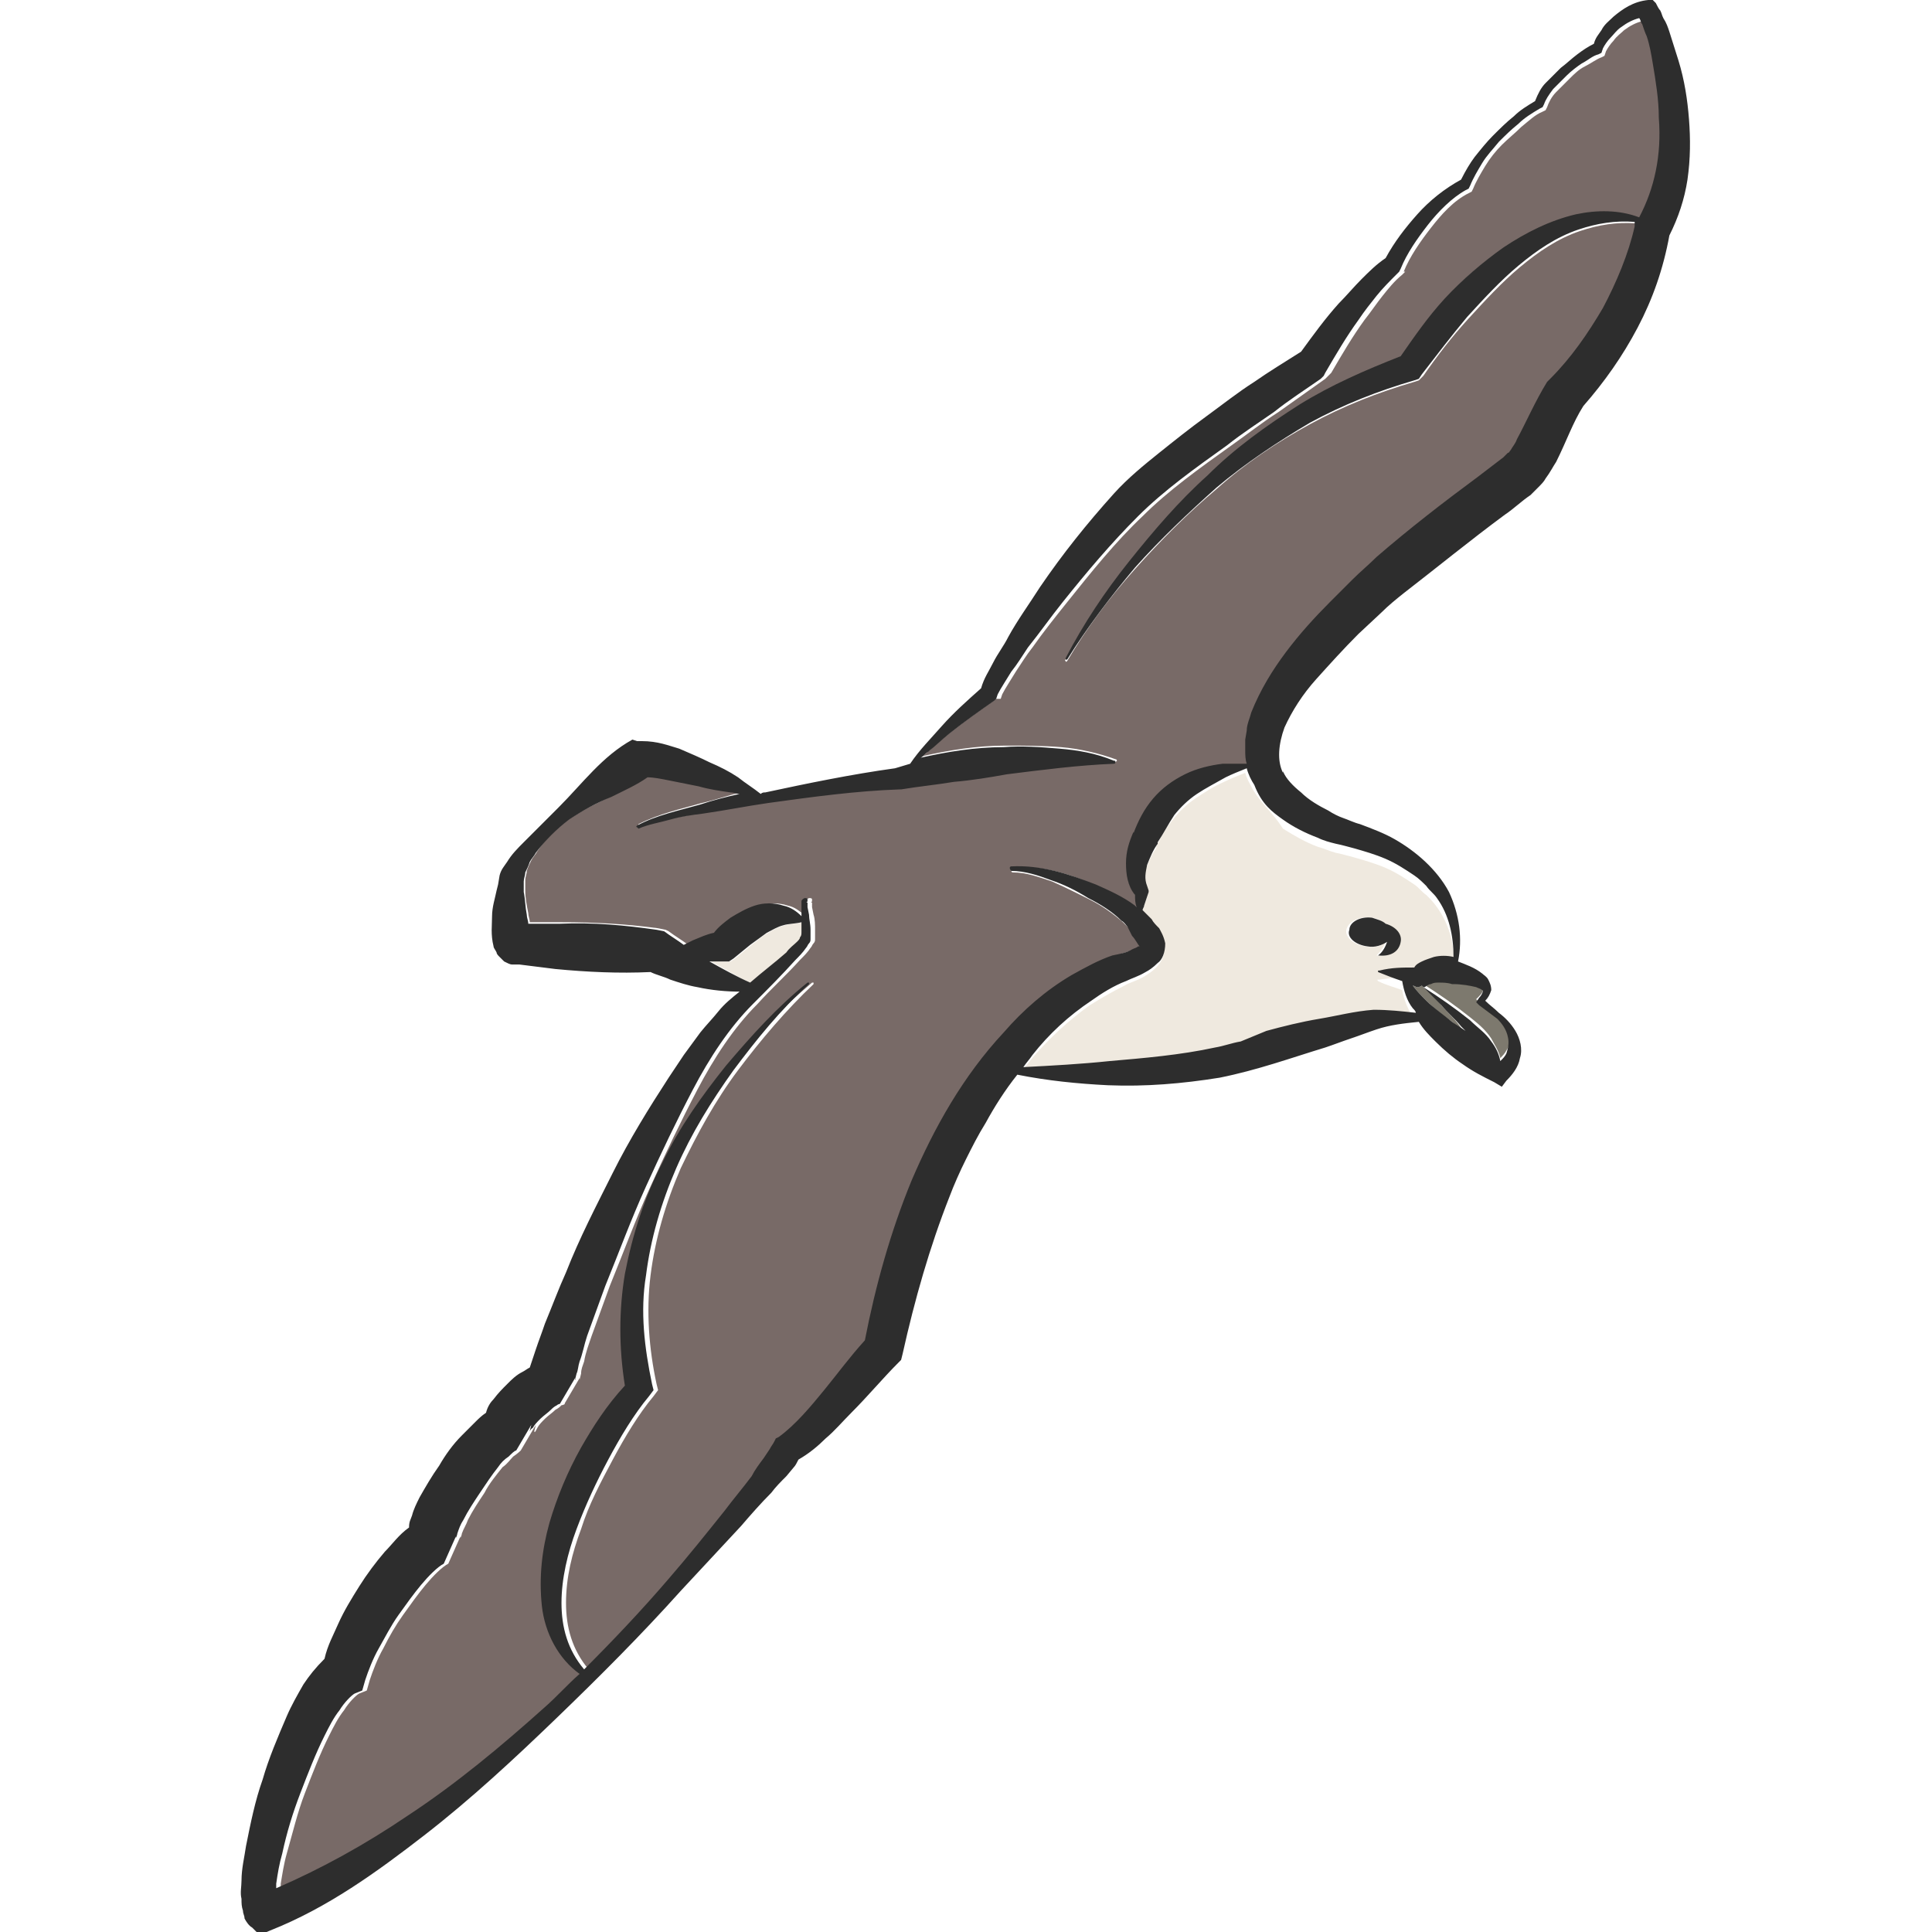 <?xml version="1.0" encoding="utf-8"?>
<!-- Generator: Adobe Illustrator 24.1.2, SVG Export Plug-In . SVG Version: 6.00 Build 0)  -->
<svg version="1.1" id="Layer_1" xmlns="http://www.w3.org/2000/svg" xmlns:xlink="http://www.w3.org/1999/xlink" x="0px" y="0px"
	 viewBox="0 0 128 128" style="enable-background:new 0 0 128 128;" xml:space="preserve">
<style type="text/css">
	.st0{fill:#EFE9DF;}
	.st1{fill:#7D796E;}
	.st2{fill:#8B6964;}
	.st3{fill:#786A67;}
	.st4{fill:#2D2D2D;}
</style>
<g>
	<path class="st0" d="M52.2,63.1c0.2-0.2,0.5-0.4,0.7-0.7c0.1-0.1,0.2-0.2,0.2-0.3c0-0.1,0.1-0.3,0.1-0.4c0-0.2,0-0.4,0-0.6
		c-0.5,0.1-0.9,0.1-1.2,0.2c-0.4,0.1-0.8,0.3-1.1,0.5c-0.4,0.2-0.7,0.5-1.1,0.8l-1.1,0.9l-0.3,0.2l-0.2,0c-0.4,0-0.7,0-1.1,0
		c0.9,0.5,1.8,1,2.7,1.5C50.6,64.4,51.4,63.8,52.2,63.1z"/>
	<path class="st1" d="M96.2,65c-0.3-0.1-0.6-0.2-0.9-0.1c-0.2,0-0.3,0-0.5,0.1c-0.2,0-0.3,0.2-0.4,0.2l-0.1,0
		c1.1,0.7,2.1,1.4,3.1,2.2c0.5,0.4,1,0.8,1.4,1.4c0.2,0.4,0.5,0.8,0.6,1.3c0,0,0,0,0,0c0.1-0.1,0.3-0.3,0.4-0.5
		c0.2-0.3,0.3-0.7,0.1-1.1c-0.1-0.4-0.4-0.8-0.7-1.2c-0.3-0.3-0.7-0.6-1.2-0.9l-0.2-0.2L98,66c0.2-0.2,0.3-0.4,0.2-0.5
		c0,0-0.1-0.1-0.4-0.2C97.4,65.3,96.8,65.2,96.2,65L96.2,65z"/>
	<path class="st2" d="M35.2,61.7c0,0,0,0.1,0,0.1C35.2,61.8,35.2,61.8,35.2,61.7C35.2,61.8,35.2,61.7,35.2,61.7z"/>
	<path class="st1" d="M95.5,66.6c-0.4-0.5-0.9-0.9-1.3-1.3L94,65.4l-0.1,0c-0.1,0-0.2-0.1-0.3-0.1c0.3,0.4,0.6,0.7,0.9,1
		c0.5,0.5,1.1,1,1.7,1.4l0.9,0.7c-0.1-0.1-0.2-0.2-0.3-0.3C96.4,67.5,95.9,67.1,95.5,66.6z"/>
	<path class="st0" d="M83,52.3C83,52.3,83,52.4,83,52.3L83,52.3C83,52.3,83,52.3,83,52.3c-0.2-0.4-0.4-0.7-0.5-1.1
		c-0.5,0.2-1,0.4-1.4,0.6c-0.7,0.3-1.3,0.7-1.9,1.1c-0.6,0.4-1.1,0.9-1.5,1.4c-0.4,0.5-0.8,1.1-1.1,1.8l0,0.1
		c-0.3,0.4-0.5,0.9-0.7,1.4c-0.1,0.5-0.2,1,0,1.4l0.1,0.3l0,0.1c-0.1,0.3-0.2,0.6-0.3,0.9c0,0.1-0.1,0.2-0.1,0.3c0,0,0,0,0.1,0.1
		c0.2,0.2,0.4,0.3,0.5,0.5c0.2,0.2,0.4,0.4,0.5,0.6c0.2,0.2,0.4,0.5,0.4,1c0.1,0.5-0.2,1-0.5,1.3c-0.3,0.3-0.5,0.4-0.8,0.6
		c-0.5,0.3-1,0.4-1.3,0.6c-0.8,0.4-1.5,0.8-2.3,1.3c-1.4,1-2.7,2.2-3.9,3.6c-0.2,0.3-0.4,0.5-0.6,0.8c1.9-0.1,3.8-0.3,5.7-0.4
		c2.4-0.2,4.7-0.5,7-0.9c0.6-0.1,1.1-0.2,1.7-0.4l1.8-0.4c1.2-0.3,2.3-0.6,3.5-0.8c1.2-0.2,2.3-0.5,3.6-0.6c0.9,0,1.9,0,2.8,0.2
		c-0.1-0.1-0.2-0.2-0.2-0.3c-0.3-0.5-0.6-1.2-0.7-1.8c-0.5-0.2-1-0.3-1.6-0.6l0,0c0,0-0.1-0.1,0-0.1c0,0,0,0,0.1,0
		c0.8-0.1,1.5-0.2,2.3-0.2c0.2-0.1,0.3-0.3,0.5-0.4c0.2-0.1,0.5-0.2,0.8-0.3c0.4-0.1,0.9-0.1,1.3,0c0.1-1.4-0.3-2.8-1.1-3.9
		c-0.2-0.3-0.5-0.6-0.7-0.8c-0.3-0.2-0.5-0.5-0.8-0.7c-0.6-0.4-1.2-0.8-1.9-1.1c-0.7-0.3-1.4-0.5-2.1-0.7c-0.4-0.1-0.7-0.2-1.2-0.3
		c-0.4-0.1-0.8-0.3-1.2-0.4c-0.8-0.3-1.5-0.7-2.3-1.2C84.3,53.8,83.6,53.3,83,52.3z M90.8,60.8c0.4,0,0.7,0.2,0.9,0.4
		c0.7,0.2,1,0.6,1,1.2c-0.1,0.6-0.6,1-1.5,0.9c0.3-0.3,0.5-0.6,0.6-0.9c-0.3,0.3-0.8,0.4-1.3,0.3c-0.8-0.1-1.4-0.6-1.3-1.1
		C89.3,61.1,90,60.7,90.8,60.8z"/>
	<path class="st3" d="M109.3,2.6c-0.1-0.3-0.2-0.6-0.3-0.8c-0.1-0.1-0.1-0.3-0.2-0.4c-0.4,0.1-0.8,0.3-1.2,0.6
		c-0.2,0.2-0.5,0.4-0.7,0.7c-0.2,0.2-0.4,0.5-0.5,0.7l-0.1,0.3l-0.2,0.1c-0.3,0.1-0.7,0.4-1.1,0.6c-0.4,0.2-0.7,0.5-1,0.8
		c-0.3,0.3-0.6,0.6-0.9,0.9c-0.3,0.3-0.5,0.7-0.6,1l-0.1,0.2l-0.2,0.1c-0.5,0.2-0.9,0.6-1.4,1c-0.4,0.4-0.9,0.8-1.3,1.2
		c-0.4,0.4-0.8,0.9-1.1,1.4c-0.3,0.5-0.6,1-0.8,1.5l-0.1,0.2l-0.2,0.1c-1,0.5-1.8,1.4-2.5,2.3c-0.7,0.9-1.4,1.9-1.8,2.9L93.1,18
		l-0.2,0.2c-0.5,0.4-0.9,0.9-1.3,1.4c-0.4,0.5-0.8,1.1-1.2,1.6c-0.8,1.1-1.5,2.3-2.2,3.5L88,24.9l-0.2,0.2c-1,0.7-2.1,1.5-3.1,2.2
		c-1.1,0.7-2.1,1.5-3.1,2.2c-2.1,1.5-4.2,3-5.9,4.7c-1.8,1.7-3.4,3.7-5,5.7c-0.8,1-1.6,2-2.3,3c-0.4,0.5-0.7,1-1.1,1.6
		c-0.3,0.5-0.7,1.1-0.9,1.5l-0.1,0.3L66,46.3c-1,0.7-2,1.4-3,2.2c-0.5,0.4-1,0.8-1.4,1.2c-0.2,0.1-0.3,0.3-0.5,0.4
		c1.8-0.4,3.6-0.7,5.5-0.7c1.2,0,2.5,0,3.7,0.1c1.2,0.1,2.5,0.4,3.6,0.8c0.1,0,0.1,0.1,0.1,0.1c0,0-0.1,0.1-0.1,0.1
		c-2.4,0.1-4.8,0.4-7.1,0.7c-1.2,0.2-2.3,0.3-3.5,0.5c-1.2,0.1-2.4,0.3-3.5,0.5l-0.1,0l0,0c-2.9,0.1-5.8,0.5-8.7,0.9
		c-1.4,0.2-2.9,0.4-4.3,0.7c-0.7,0.1-1.4,0.3-2.2,0.4c-0.7,0.2-1.4,0.3-2.1,0.6l0,0c-0.1,0-0.1,0-0.1-0.1c0,0,0-0.1,0-0.1
		c1.4-0.7,2.8-1,4.2-1.4c0.9-0.2,1.7-0.5,2.6-0.7c-0.2,0-0.4-0.1-0.6-0.1c-0.7-0.1-1.4-0.3-2.1-0.4l-2-0.4c-0.5-0.1-1-0.2-1.4-0.2
		c-0.8,0.5-1.6,0.9-2.4,1.3c-1,0.5-1.9,0.9-2.8,1.5c-0.9,0.6-1.6,1.3-2.2,2.2c-0.1,0.2-0.3,0.4-0.4,0.6c-0.1,0.2-0.2,0.4-0.3,0.7
		c0,0.2-0.1,0.4-0.1,0.6l0,0.3l0,0.4c0,0.5,0.1,1,0.2,1.5c0,0.2,0.1,0.4,0.1,0.6l0.5,0l1.6,0c2.1,0,4.2,0.1,6.4,0.4l0.5,0.1l0.2,0.1
		c0.4,0.3,0.9,0.6,1.3,0.9c0.2-0.1,0.4-0.2,0.6-0.3c0.5-0.2,0.9-0.4,1.4-0.5c0.3-0.3,0.7-0.7,1.1-1c0.5-0.3,1-0.6,1.6-0.8
		c0.6-0.2,1.3-0.2,1.9,0c0.5,0.1,0.8,0.4,1.2,0.7c0,0,0,0,0-0.1l0-0.5c0-0.1,0-0.2,0-0.3l0-0.1c0-0.1,0-0.1,0.2-0.2
		c0.1,0,0.2,0,0.2,0.1c0,0.1,0,0.2-0.1,0.2c0.1,0,0.1,0,0.1,0l0,0.1l0,0.2l0.1,0.5c0.1,0.3,0.1,0.7,0.1,1c0,0.2,0,0.4,0,0.6
		c0,0.1,0,0.2-0.1,0.3c-0.1,0.1-0.1,0.2-0.2,0.3c-0.2,0.3-0.4,0.5-0.7,0.8c-0.9,1-1.9,1.9-2.8,2.9l0,0c-1.6,1.6-2.9,3.6-4,5.7
		c-1.1,2.1-2.1,4.2-3.1,6.4c-1,2.2-1.8,4.4-2.7,6.6c-0.4,1.1-0.8,2.2-1.2,3.3c-0.2,0.6-0.4,1.1-0.5,1.7c-0.1,0.3-0.2,0.5-0.2,0.8
		l-0.1,0.4c0,0,0-0.1,0-0.1l-1,1.7c0.1,0-0.1,0.1-0.2,0.1c-0.1,0.1-0.2,0.2-0.4,0.3c-0.2,0.2-0.5,0.4-0.7,0.6
		c-0.2,0.2-0.4,0.4-0.5,0.6c-0.1,0.2-0.2,0.4-0.2,0.2l0.1-0.4l-1,1.7c0,0-0.2,0.2-0.5,0.4c-0.2,0.2-0.4,0.5-0.7,0.7
		c-0.4,0.5-0.9,1.1-1.2,1.7c-0.4,0.6-0.8,1.2-1.1,1.8c-0.1,0.3-0.3,0.6-0.4,0.9c0,0.1-0.1,0.3-0.1,0.3c0,0,0,0.1,0,0.1
		c0-0.1,0-0.1,0-0.2l-0.8,1.8c-0.4,0.2-1,0.8-1.5,1.4c-0.5,0.6-1,1.3-1.5,2c-0.5,0.7-0.9,1.4-1.3,2.2c-0.4,0.7-0.7,1.5-0.9,2.1
		l-0.2,0.7l-0.5,0.2c-0.2,0.1-0.7,0.6-1,1.1c-0.4,0.5-0.7,1.1-1,1.7c-0.6,1.2-1.1,2.5-1.6,3.8c-0.5,1.3-0.8,2.6-1.2,4
		c-0.2,0.7-0.3,1.4-0.4,2c0,0.1,0,0.2,0,0.3c3-1.3,5.9-2.9,8.7-4.8c3.2-2.2,6.2-4.6,9.1-7.2c0.8-0.7,1.6-1.5,2.3-2.2
		c-1.4-1-2.3-2.7-2.5-4.5c-0.3-1.9,0-3.7,0.5-5.5c0.5-1.8,1.2-3.4,2.1-5c0.8-1.5,1.7-2.8,2.9-4.1c-0.3-2.5-0.4-4.9,0-7.4
		c0.5-2.6,1.3-5,2.5-7.4c1.2-2.3,2.6-4.4,4.2-6.4c1.6-2,3.4-3.8,5.4-5.5c0,0,0.1,0,0.1,0c0,0,0,0.1,0,0.1c-1.8,1.7-3.5,3.7-5,5.7
		c-1.5,2-2.7,4.2-3.8,6.5c-1,2.3-1.7,4.7-2,7.1c-0.3,2.4-0.1,4.9,0.4,7.2l0.1,0.4l-0.3,0.4c-1,1.2-1.9,2.7-2.7,4.2
		c-0.8,1.5-1.6,3-2.1,4.6c-0.6,1.6-1,3.2-1,4.9c0,1.6,0.4,3.1,1.5,4.4c2-1.9,3.8-3.9,5.6-6c1.3-1.5,2.5-3,3.7-4.5
		c0.6-0.8,1.2-1.5,1.8-2.3c0.3-0.4,0.6-0.8,0.8-1.2l0.4-0.6c0.1-0.2,0.2-0.3,0.3-0.5l0.1-0.2l0.2-0.1c1.1-0.7,2-1.9,3-3.1
		c0.9-1.1,1.7-2.2,2.7-3.3c0.7-3.6,1.6-7.2,3.1-10.6c1.5-3.5,3.4-6.9,6.1-9.8c1.3-1.5,2.8-2.7,4.5-3.8c0.9-0.5,1.7-1,2.7-1.3
		c0.5-0.2,0.9-0.3,1.3-0.4c0.2-0.1,0.3-0.2,0.4-0.2c0,0,0,0,0.1,0c0-0.1-0.2-0.4-0.5-0.7l-0.5-0.5c-0.1-0.1-0.3-0.3-0.4-0.4
		c-0.7-0.6-1.4-1.1-2.2-1.5c-0.8-0.4-1.6-0.8-2.5-1.2c-0.9-0.3-1.7-0.6-2.6-0.6l0,0c-0.1,0-0.1-0.1-0.1-0.2c0-0.1,0.1-0.1,0.1-0.1
		c1.9-0.2,3.8,0.4,5.6,1.2c0.9,0.4,1.7,0.8,2.6,1.4c0,0,0.1,0,0.1,0.1c0-0.2-0.1-0.5-0.1-0.8c-0.5-0.6-0.7-1.4-0.6-2.1
		c0-0.7,0.2-1.4,0.5-2.1l0,0.1c0.3-0.8,0.7-1.6,1.3-2.3c0.6-0.7,1.3-1.2,2.1-1.6c0.8-0.4,1.7-0.6,2.5-0.7c0.5-0.1,1,0,1.6,0
		c-0.1-0.3-0.1-0.6-0.1-0.9c0-0.2,0-0.5,0-0.7l0.1-0.6c0.1-0.4,0.2-0.8,0.3-1.2c0.6-1.5,1.4-2.8,2.3-4c0.9-1.2,1.9-2.3,2.9-3.3
		l1.5-1.5c0.5-0.5,1.1-1,1.6-1.5c2.2-1.9,4.5-3.6,6.7-5.3l1.7-1.3l0.2-0.2l0.1-0.1c0.1-0.1,0.1-0.1,0.2-0.2c0.1-0.2,0.3-0.4,0.4-0.7
		c0.6-1.1,1.2-2.5,2-3.8l0.1-0.1l0.1-0.1c1.3-1.4,2.5-3,3.5-4.7c0.9-1.7,1.7-3.5,2.1-5.4l0-0.2l0-0.1c-1.3-0.1-2.5,0.1-3.7,0.5
		c-1.5,0.5-2.8,1.4-4,2.4c-1.2,1-2.3,2.2-3.4,3.4c-1.1,1.2-2.1,2.5-3,3.8L94,25.2l-0.3,0.1c-2.4,0.7-4.7,1.6-6.9,2.8
		c-2.2,1.2-4.3,2.6-6.2,4.3c-1.9,1.6-3.7,3.4-5.4,5.3c-1.7,1.9-3.2,3.9-4.5,6.1c0,0-0.1,0.1-0.1,0c0,0-0.1-0.1,0-0.1
		c1.2-2.2,2.6-4.4,4.2-6.4c1.6-2,3.3-3.9,5.2-5.7c1.9-1.8,4-3.3,6.1-4.7c2.1-1.3,4.4-2.3,6.7-3.2c0.9-1.3,1.8-2.6,2.9-3.8
		c1.1-1.3,2.4-2.4,3.9-3.4c1.4-1,3-1.8,4.8-2.2c1.4-0.3,2.9-0.2,4.2,0.2c1-1.9,1.5-4.1,1.5-6.4c0-1.2-0.1-2.4-0.4-3.6
		C109.6,3.8,109.4,3.2,109.3,2.6z"/>
	<path class="st4" d="M83,52.4C83,52.4,83,52.3,83,52.4C83,52.3,83,52.3,83,52.4L83,52.4z"/>
	<path class="st4" d="M111.2,4c-0.2-0.6-0.4-1.3-0.6-1.9c-0.1-0.3-0.2-0.6-0.4-0.9c-0.1-0.2-0.1-0.3-0.2-0.5
		c-0.1-0.1-0.2-0.3-0.3-0.5L109.5,0l-0.3,0c-1,0.1-1.7,0.6-2.3,1.1c-0.3,0.3-0.6,0.5-0.8,0.9c-0.2,0.3-0.4,0.5-0.5,0.9
		c-0.4,0.2-0.7,0.4-1.1,0.7c-0.4,0.3-0.7,0.6-1.1,0.9c-0.3,0.3-0.7,0.7-1,1c-0.3,0.3-0.5,0.7-0.7,1.2c-0.5,0.3-1,0.6-1.4,1
		c-0.5,0.4-0.9,0.8-1.4,1.3c-0.4,0.4-0.8,0.9-1.2,1.4c-0.3,0.4-0.6,0.9-0.9,1.5c-1.1,0.6-2.1,1.4-2.9,2.3c-0.8,0.9-1.5,1.8-2.1,2.9
		c-0.6,0.4-1.1,0.9-1.6,1.4c-0.5,0.5-1,1.1-1.5,1.6c-0.9,1-1.7,2.1-2.5,3.2c-1.1,0.7-2.1,1.3-3.1,2c-1.1,0.7-2.1,1.5-3.2,2.3
		c-1.1,0.8-2.1,1.6-3.1,2.4c-1,0.8-2.1,1.7-3,2.7c-1.8,2-3.4,4-4.9,6.2c-0.7,1.1-1.5,2.2-2.1,3.3c-0.3,0.6-0.7,1.1-1,1.7
		c-0.3,0.6-0.6,1-0.8,1.7c-0.9,0.8-1.8,1.6-2.6,2.5c-0.7,0.8-1.5,1.6-2.1,2.5c-0.3,0.1-0.7,0.2-1,0.3c-2.9,0.4-5.8,1-8.6,1.6
		c-0.1,0-0.2,0-0.3,0.1c-0.5-0.4-1-0.7-1.5-1.1c-0.6-0.4-1.2-0.7-1.9-1c-0.6-0.3-1.3-0.6-2-0.9c-0.7-0.2-1.4-0.5-2.5-0.5l-0.3,0
		L41.9,49c-2,1.1-3.3,2.9-4.9,4.5l-2.3,2.3c-0.4,0.4-0.8,0.8-1.1,1.3c-0.2,0.3-0.4,0.5-0.5,0.9L33,58.6L32.9,59
		c-0.1,0.5-0.3,1.1-0.3,1.7c0,0.6-0.1,1.2,0.1,2c0,0.1,0.1,0.2,0.2,0.4c0,0.1,0.1,0.2,0.2,0.3c0.1,0.1,0.2,0.2,0.3,0.3
		c0.2,0.1,0.4,0.2,0.5,0.2l0.1,0l0.4,0l0.8,0.1l1.6,0.2c2.1,0.2,4.2,0.3,6.3,0.2c0.4,0.2,0.9,0.3,1.3,0.5c0.6,0.2,1.2,0.4,1.8,0.5
		c0.9,0.2,1.9,0.3,2.9,0.3c0,0,0,0-0.1,0l0,0c-0.5,0.4-1,0.8-1.4,1.3c-0.4,0.5-0.8,0.9-1.2,1.4l-1.1,1.5l-1,1.5
		c-1.3,2-2.6,4.1-3.7,6.3c-1.1,2.2-2.2,4.3-3.1,6.6c-0.5,1.1-0.9,2.2-1.4,3.4c-0.2,0.6-0.4,1.1-0.6,1.7c-0.1,0.3-0.2,0.6-0.3,0.9
		l-0.1,0.3c-0.2,0.1-0.3,0.2-0.5,0.3c-0.4,0.2-0.7,0.5-1,0.8c-0.3,0.3-0.6,0.6-0.9,1c-0.2,0.2-0.4,0.5-0.5,0.9
		c-0.3,0.2-0.5,0.4-0.7,0.6c-0.3,0.3-0.6,0.6-0.9,0.9c-0.6,0.6-1.1,1.3-1.5,2c-0.5,0.7-0.9,1.4-1.3,2.1c-0.2,0.4-0.4,0.8-0.5,1.2
		c-0.1,0.3-0.2,0.4-0.2,0.8c-0.7,0.5-1.1,1.1-1.6,1.6c-0.6,0.7-1.2,1.5-1.7,2.3c-0.5,0.8-1,1.6-1.4,2.5c-0.3,0.7-0.7,1.4-0.9,2.3
		c-0.6,0.6-1,1.1-1.4,1.7c-0.4,0.7-0.8,1.4-1.1,2.1c-0.6,1.4-1.2,2.8-1.6,4.2c-0.5,1.4-0.8,2.9-1.1,4.4c-0.1,0.7-0.3,1.5-0.3,2.3
		c0,0.4-0.1,0.8,0,1.2c0,0.3,0,0.5,0.1,0.8c0,0.2,0.1,0.3,0.1,0.5c0.1,0.2,0.3,0.5,0.5,0.6l0.5,0.5l0.7-0.3
		c3.8-1.5,7.1-3.9,10.2-6.3c3.1-2.4,6-5.1,8.8-7.8c2.8-2.7,5.6-5.5,8.2-8.4l4-4.3c0.6-0.7,1.3-1.5,2-2.2c0.3-0.4,0.6-0.7,1-1.1
		l0.5-0.6c0.1-0.1,0.2-0.3,0.3-0.5c0.7-0.4,1.3-0.9,1.8-1.4c0.6-0.5,1.1-1.1,1.7-1.7c1.1-1.1,2.1-2.3,3.1-3.3l0.2-0.2l0.1-0.4
		c0.8-3.6,1.8-7.1,3.1-10.4c0.3-0.8,0.7-1.7,1.1-2.5c0.4-0.8,0.8-1.6,1.3-2.4c0.6-1.1,1.3-2.2,2.1-3.2c2,0.4,4,0.6,6,0.7
		c2.5,0.1,4.9-0.1,7.4-0.5c2.5-0.5,4.7-1.3,7-2c0.6-0.2,1.1-0.4,1.7-0.6c0.6-0.2,1.1-0.4,1.7-0.6c0.9-0.3,1.8-0.4,2.8-0.5
		c0.3,0.5,0.7,0.9,1.1,1.3c0.6,0.6,1.2,1.1,1.8,1.5c0.7,0.5,1.3,0.8,2.1,1.2l0.5,0.3l0.3-0.4c0.4-0.4,0.8-0.9,0.9-1.5
		c0.2-0.6,0-1.3-0.3-1.8c-0.3-0.5-0.7-0.9-1.1-1.2c-0.3-0.3-0.6-0.5-0.9-0.8c0.2-0.2,0.3-0.4,0.4-0.7c0-0.3-0.1-0.5-0.2-0.7
		c-0.1-0.2-0.3-0.3-0.4-0.4c-0.5-0.4-1.1-0.6-1.6-0.8c0,0,0,0,0,0c0.3-1.5,0.1-3.1-0.6-4.6c-0.8-1.5-2.2-2.7-3.6-3.5
		c-0.7-0.4-1.5-0.7-2.3-1c-0.4-0.1-0.8-0.3-1.1-0.4c-0.3-0.1-0.7-0.3-1-0.5c-0.6-0.3-1.3-0.7-1.8-1.2c-0.5-0.4-1-0.9-1.2-1.4
		L85,51.2c-0.4-0.8-0.3-1.9,0.1-3c0.5-1.1,1.2-2.2,2.1-3.2c0.9-1,1.8-2,2.8-3l1.5-1.4c0.5-0.5,1-0.9,1.5-1.3
		c2.2-1.7,4.4-3.5,6.7-5.2c0.6-0.4,1.1-0.9,1.7-1.3l0.2-0.2l0.3-0.3c0.2-0.2,0.4-0.4,0.5-0.6c0.3-0.4,0.5-0.8,0.7-1.1
		c0.7-1.4,1.1-2.6,1.8-3.7c1.4-1.6,2.6-3.3,3.6-5.2c1-1.9,1.7-3.9,2.1-6.1c0.6-1.2,1-2.4,1.2-3.7c0.2-1.4,0.2-2.7,0.1-4
		C111.8,6.6,111.6,5.3,111.2,4z M35.2,61.8c0,0,0-0.1,0-0.1C35.2,61.7,35.2,61.8,35.2,61.8C35.2,61.8,35.2,61.8,35.2,61.8z M47,63.7
		c0.4,0,0.8,0,1.1,0l0.2,0l0.3-0.2l1.1-0.9c0.4-0.3,0.7-0.5,1.1-0.8c0.4-0.2,0.7-0.4,1.1-0.5c0.3-0.1,0.8-0.1,1.2-0.2
		c0,0.2,0,0.4,0,0.6c0,0.2,0,0.3-0.1,0.4c0,0.1-0.1,0.2-0.2,0.3c-0.2,0.2-0.5,0.4-0.7,0.7c-0.8,0.7-1.6,1.3-2.4,2
		C48.8,64.7,47.9,64.2,47,63.7z M96.2,67.7c-0.6-0.5-1.2-0.9-1.7-1.4c-0.3-0.3-0.6-0.6-0.9-1c0.1,0,0.2,0.1,0.3,0.1l0.1,0l0.2-0.1
		c0.4,0.4,0.9,0.9,1.3,1.3c0.4,0.5,0.9,0.9,1.3,1.4c0.1,0.1,0.2,0.2,0.3,0.3L96.2,67.7z M97.8,65.4c0.2,0.1,0.3,0.1,0.4,0.2
		c0.1,0,0,0.3-0.2,0.5l-0.2,0.3l0.2,0.2c0.4,0.3,0.8,0.6,1.2,0.9c0.3,0.3,0.6,0.7,0.7,1.2c0.1,0.4,0,0.8-0.1,1.1
		c-0.1,0.2-0.2,0.3-0.4,0.5c0,0,0,0,0,0c-0.1-0.5-0.3-0.9-0.6-1.3c-0.4-0.6-0.9-0.9-1.4-1.4c-1-0.8-2-1.5-3.1-2.2l0.1,0
		c0.1-0.1,0.3-0.2,0.4-0.2c0.2-0.1,0.3-0.1,0.5-0.1c0.3,0,0.6,0,0.9,0.1l0.1,0C96.8,65.2,97.4,65.3,97.8,65.4z M85,54.3
		c0.7,0.5,1.5,0.9,2.3,1.2c0.4,0.2,0.8,0.3,1.2,0.4c0.5,0.1,0.8,0.2,1.2,0.3c0.7,0.2,1.4,0.4,2.1,0.7c0.7,0.3,1.3,0.7,1.9,1.1
		c0.3,0.2,0.6,0.5,0.8,0.7c0.2,0.3,0.5,0.5,0.7,0.8c0.8,1.1,1.1,2.5,1.1,3.9c-0.4-0.1-0.9-0.1-1.3,0c-0.3,0.1-0.6,0.2-0.8,0.3
		c-0.2,0.1-0.4,0.2-0.5,0.4c-0.8,0-1.5,0-2.3,0.2c0,0,0,0-0.1,0c0,0,0,0.1,0,0.1l0,0c0.5,0.2,1,0.4,1.6,0.6c0.1,0.6,0.3,1.3,0.7,1.8
		c0.1,0.1,0.2,0.2,0.2,0.3c-0.9-0.1-1.8-0.2-2.8-0.2c-1.3,0.1-2.4,0.4-3.6,0.6c-1.2,0.2-2.4,0.5-3.5,0.8L82.2,69
		c-0.6,0.1-1.1,0.3-1.7,0.4c-2.3,0.5-4.7,0.7-7,0.9c-1.9,0.2-3.8,0.3-5.7,0.4c0.2-0.3,0.4-0.5,0.6-0.8c1.1-1.4,2.4-2.6,3.9-3.6
		c0.7-0.5,1.5-1,2.3-1.3c0.4-0.2,0.8-0.3,1.3-0.6c0.2-0.1,0.5-0.3,0.8-0.6c0.3-0.2,0.5-0.7,0.5-1.3c-0.1-0.5-0.3-0.8-0.4-1
		c-0.2-0.2-0.4-0.4-0.5-0.6c-0.2-0.2-0.3-0.3-0.5-0.5c0,0,0,0-0.1-0.1c0-0.1,0.1-0.2,0.1-0.3c0.1-0.3,0.2-0.6,0.3-0.9l0-0.1
		l-0.1-0.3c-0.2-0.5-0.1-0.9,0-1.4c0.2-0.5,0.4-1,0.7-1.4l0-0.1c0.4-0.6,0.7-1.2,1.1-1.8c0.4-0.5,0.9-1,1.5-1.4
		c0.6-0.4,1.2-0.7,1.9-1.1c0.4-0.2,0.9-0.4,1.4-0.6c0.1,0.4,0.3,0.8,0.5,1.1C83.6,53.3,84.3,53.8,85,54.3z M108.6,14.4
		c-1.3-0.5-2.8-0.5-4.2-0.2c-1.7,0.4-3.3,1.2-4.8,2.2c-1.4,1-2.7,2.1-3.9,3.4c-1.1,1.2-2,2.5-2.9,3.8c-2.3,0.9-4.6,1.9-6.7,3.2
		c-2.2,1.4-4.3,2.9-6.1,4.7c-1.9,1.7-3.6,3.7-5.2,5.7c-1.6,2-3,4.1-4.2,6.4c0,0,0,0.1,0,0.1c0,0,0.1,0,0.1,0
		c1.3-2.1,2.9-4.2,4.5-6.1c1.7-1.9,3.5-3.6,5.4-5.3c1.9-1.6,4-3,6.2-4.3c2.2-1.2,4.5-2.1,6.9-2.8l0.3-0.1l0.2-0.3c1-1.3,2-2.6,3-3.8
		c1.1-1.2,2.2-2.4,3.4-3.4c1.2-1,2.5-1.9,4-2.4c1.2-0.4,2.4-0.6,3.7-0.5l0,0.1l0,0.2c-0.4,1.8-1.2,3.7-2.1,5.4
		c-1,1.7-2.1,3.3-3.5,4.7l-0.1,0.1l-0.1,0.1c-0.8,1.3-1.4,2.7-2,3.8c-0.1,0.3-0.3,0.5-0.4,0.7c-0.1,0.1-0.1,0.2-0.2,0.2l-0.1,0.1
		l-0.2,0.2l-1.7,1.3c-2.3,1.7-4.5,3.4-6.7,5.3c-0.5,0.5-1.1,1-1.6,1.5l-1.5,1.5c-1,1-2,2.1-2.9,3.3c-0.9,1.2-1.7,2.5-2.3,4
		c-0.1,0.4-0.3,0.8-0.3,1.2l-0.1,0.6c0,0.2,0,0.5,0,0.7c0,0.3,0,0.6,0.1,0.9c-0.5,0-1,0-1.6,0c-0.8,0.1-1.7,0.3-2.5,0.7
		c-0.8,0.4-1.5,0.9-2.1,1.6c-0.6,0.7-1,1.5-1.3,2.3l0-0.1c-0.3,0.7-0.5,1.3-0.5,2.1c0,0.7,0.1,1.5,0.6,2.1c0,0.3,0,0.5,0.1,0.8
		c0,0-0.1-0.1-0.1-0.1c-0.8-0.6-1.7-1-2.6-1.4c-1.8-0.7-3.6-1.3-5.6-1.2c-0.1,0-0.1,0.1-0.1,0.1c0,0.1,0.1,0.2,0.1,0.2l0,0
		c0.9,0,1.8,0.3,2.6,0.6c0.9,0.3,1.7,0.7,2.5,1.2c0.8,0.4,1.6,0.9,2.2,1.5c0.2,0.1,0.3,0.3,0.4,0.4L75,62c0.2,0.2,0.4,0.6,0.5,0.7
		c0,0,0,0-0.1,0c-0.1,0.1-0.2,0.1-0.4,0.2c-0.3,0.2-0.8,0.3-1.3,0.4c-0.9,0.3-1.8,0.8-2.7,1.3c-1.7,1-3.2,2.3-4.5,3.8
		c-2.7,2.9-4.6,6.3-6.1,9.8c-1.4,3.4-2.4,7-3.1,10.6c-1,1.1-1.8,2.2-2.7,3.3c-0.9,1.1-1.9,2.3-3,3.1l-0.2,0.1l-0.1,0.2
		c-0.1,0.2-0.2,0.3-0.3,0.5l-0.4,0.6c-0.3,0.4-0.6,0.8-0.8,1.2c-0.6,0.8-1.2,1.5-1.8,2.3c-1.2,1.5-2.4,3-3.7,4.5
		c-1.8,2.1-3.7,4.1-5.6,6c-1.1-1.3-1.5-2.8-1.5-4.4c0-1.6,0.4-3.3,1-4.9c0.6-1.6,1.3-3.1,2.1-4.6c0.8-1.5,1.7-3,2.7-4.2l0.3-0.4
		l-0.1-0.4c-0.5-2.4-0.8-4.8-0.4-7.2c0.3-2.4,1-4.8,2-7.1c1-2.3,2.3-4.4,3.8-6.5c1.5-2,3.1-4,5-5.7c0,0,0-0.1,0-0.1c0,0-0.1,0-0.1,0
		c-2,1.6-3.7,3.5-5.4,5.5c-1.6,2-3.1,4.1-4.2,6.4c-1.2,2.3-2,4.8-2.5,7.4c-0.4,2.4-0.4,4.9,0,7.4c-1.2,1.3-2.1,2.7-2.9,4.1
		c-0.9,1.6-1.6,3.3-2.1,5c-0.5,1.8-0.7,3.6-0.5,5.5c0.2,1.8,1.1,3.5,2.5,4.5c-0.8,0.7-1.5,1.5-2.3,2.2c-2.9,2.6-5.9,5.1-9.1,7.2
		c-2.8,1.9-5.7,3.5-8.7,4.8c0-0.1,0-0.2,0-0.3c0.1-0.7,0.2-1.3,0.4-2c0.3-1.4,0.7-2.7,1.2-4c0.5-1.3,1-2.6,1.6-3.8
		c0.3-0.6,0.6-1.2,1-1.7c0.3-0.5,0.8-1,1-1.1l0.5-0.2l0.2-0.7c0.2-0.6,0.5-1.4,0.9-2.1c0.4-0.7,0.8-1.5,1.3-2.2c0.5-0.7,1-1.4,1.5-2
		c0.5-0.6,1.1-1.2,1.5-1.4l0.8-1.8c0,0.1,0,0.1,0,0.2c0,0,0,0,0-0.1c0,0,0.1-0.2,0.1-0.3c0.1-0.3,0.2-0.6,0.4-0.9
		c0.3-0.6,0.7-1.2,1.1-1.8c0.4-0.6,0.8-1.2,1.2-1.7c0.2-0.3,0.4-0.5,0.7-0.7c0.2-0.2,0.4-0.4,0.5-0.4l1-1.7l-0.1,0.4
		c0,0.1,0-0.1,0.2-0.2c0.1-0.2,0.3-0.4,0.5-0.6c0.2-0.2,0.5-0.4,0.7-0.6c0.1-0.1,0.2-0.2,0.4-0.3c0.1-0.1,0.3-0.1,0.2-0.1l1-1.7
		c0,0,0.1,0.1,0,0.1l0.1-0.4c0.1-0.2,0.1-0.5,0.2-0.8c0.2-0.5,0.3-1.1,0.5-1.7c0.4-1.1,0.8-2.2,1.2-3.3c0.9-2.2,1.7-4.4,2.7-6.6
		c1-2.2,2-4.3,3.1-6.4c1.1-2.1,2.4-4.1,4-5.7l0,0c0.9-0.9,1.9-1.9,2.8-2.9c0.2-0.2,0.5-0.5,0.7-0.8c0.1-0.1,0.1-0.2,0.2-0.3
		c0.1-0.1,0.1-0.2,0.1-0.3c0-0.2,0-0.4,0-0.6c0-0.4-0.1-0.7-0.1-1l-0.1-0.5l0-0.2l0-0.1c0,0,0,0-0.1,0c0.1,0,0.1-0.1,0.1-0.2
		c0-0.1-0.1-0.1-0.2-0.1c-0.2,0.1-0.2,0.2-0.2,0.2l0,0.1c0,0.1,0,0.2,0,0.3l0,0.5c0,0,0,0,0,0.1c-0.3-0.3-0.7-0.6-1.2-0.7
		c-0.6-0.2-1.3-0.2-1.9,0c-0.6,0.2-1.1,0.5-1.6,0.8c-0.4,0.3-0.8,0.6-1.1,1c-0.5,0.1-0.9,0.3-1.4,0.5c-0.2,0.1-0.4,0.2-0.6,0.3
		c-0.4-0.3-0.9-0.6-1.3-0.9L44,61.7l-0.5-0.1c-2.1-0.3-4.2-0.5-6.4-0.4l-1.6,0l-0.5,0c0-0.2-0.1-0.4-0.1-0.6c-0.1-0.5-0.1-1-0.2-1.5
		l0-0.4l0-0.3c0-0.2,0.1-0.4,0.1-0.6c0.1-0.2,0.2-0.4,0.3-0.7c0.1-0.2,0.3-0.4,0.4-0.6c0.6-0.8,1.4-1.6,2.2-2.2
		c0.9-0.6,1.8-1.1,2.8-1.5c0.8-0.4,1.7-0.8,2.4-1.3c0.4,0,0.9,0.1,1.4,0.2l2,0.4c0.7,0.2,1.4,0.3,2.1,0.4c0.2,0,0.4,0.1,0.6,0.1
		c-0.9,0.2-1.7,0.4-2.6,0.7c-1.4,0.4-2.9,0.7-4.2,1.4c0,0-0.1,0.1,0,0.1c0,0,0.1,0.1,0.1,0.1l0,0c0.7-0.3,1.4-0.4,2.1-0.6
		c0.7-0.2,1.4-0.3,2.2-0.4c1.4-0.2,2.9-0.5,4.3-0.7c2.9-0.4,5.8-0.8,8.7-0.9l0,0l0.1,0c1.2-0.2,2.3-0.3,3.5-0.5
		c1.2-0.1,2.4-0.3,3.5-0.5c2.4-0.3,4.7-0.6,7.1-0.7c0,0,0.1,0,0.1-0.1c0-0.1,0-0.1-0.1-0.1c-1.2-0.5-2.4-0.7-3.6-0.8
		c-1.2-0.1-2.5-0.2-3.7-0.1c-1.9,0-3.7,0.3-5.5,0.7c0.2-0.1,0.3-0.3,0.5-0.4c0.5-0.4,0.9-0.8,1.4-1.2c1-0.8,2-1.5,3-2.2l0.1-0.1
		l0.1-0.3c0.2-0.4,0.6-1,0.9-1.5c0.4-0.5,0.7-1,1.1-1.6c0.8-1,1.5-2,2.3-3c1.6-2,3.2-3.9,5-5.7c1.7-1.7,3.8-3.2,5.9-4.7
		c1-0.8,2.1-1.5,3.1-2.2c1-0.8,2.1-1.5,3.1-2.2l0.2-0.2l0.1-0.2c0.7-1.2,1.4-2.4,2.2-3.5c0.4-0.6,0.8-1.1,1.2-1.6
		c0.4-0.5,0.9-1,1.3-1.4l0.2-0.2l0.1-0.2c0.4-1,1.1-2,1.8-2.9c0.7-0.9,1.6-1.8,2.5-2.3l0.2-0.1l0.1-0.2c0.2-0.5,0.5-1,0.8-1.5
		c0.3-0.5,0.7-0.9,1.1-1.4c0.4-0.4,0.8-0.8,1.3-1.2c0.4-0.4,0.9-0.7,1.4-1l0.2-0.1l0.1-0.2c0.1-0.3,0.3-0.6,0.6-1
		c0.3-0.3,0.6-0.6,0.9-0.9c0.3-0.3,0.7-0.6,1-0.8c0.4-0.2,0.7-0.5,1.1-0.6l0.2-0.1l0.1-0.3c0.1-0.2,0.3-0.5,0.5-0.7
		c0.2-0.2,0.4-0.5,0.7-0.7c0.4-0.3,0.8-0.5,1.2-0.6c0.1,0.1,0.1,0.3,0.2,0.4c0.1,0.3,0.2,0.6,0.3,0.8c0.2,0.6,0.3,1.2,0.4,1.8
		c0.2,1.2,0.4,2.4,0.4,3.6C110.1,10.3,109.6,12.5,108.6,14.4z"/>
	<path class="st4" d="M90.6,62.7c0.5,0.1,1-0.1,1.3-0.3c-0.1,0.3-0.3,0.7-0.6,0.9c0.9,0.1,1.4-0.3,1.5-0.9c0.1-0.5-0.3-1-1-1.2
		c-0.2-0.2-0.6-0.3-0.9-0.4c-0.8-0.1-1.5,0.3-1.5,0.8C89.2,62.1,89.8,62.6,90.6,62.7z"/>
	<path class="st4" d="M96.7,63.7C96.7,63.7,96.7,63.7,96.7,63.7C96.7,63.7,96.8,63.7,96.7,63.7L96.7,63.7z"/>
</g>
</svg>
